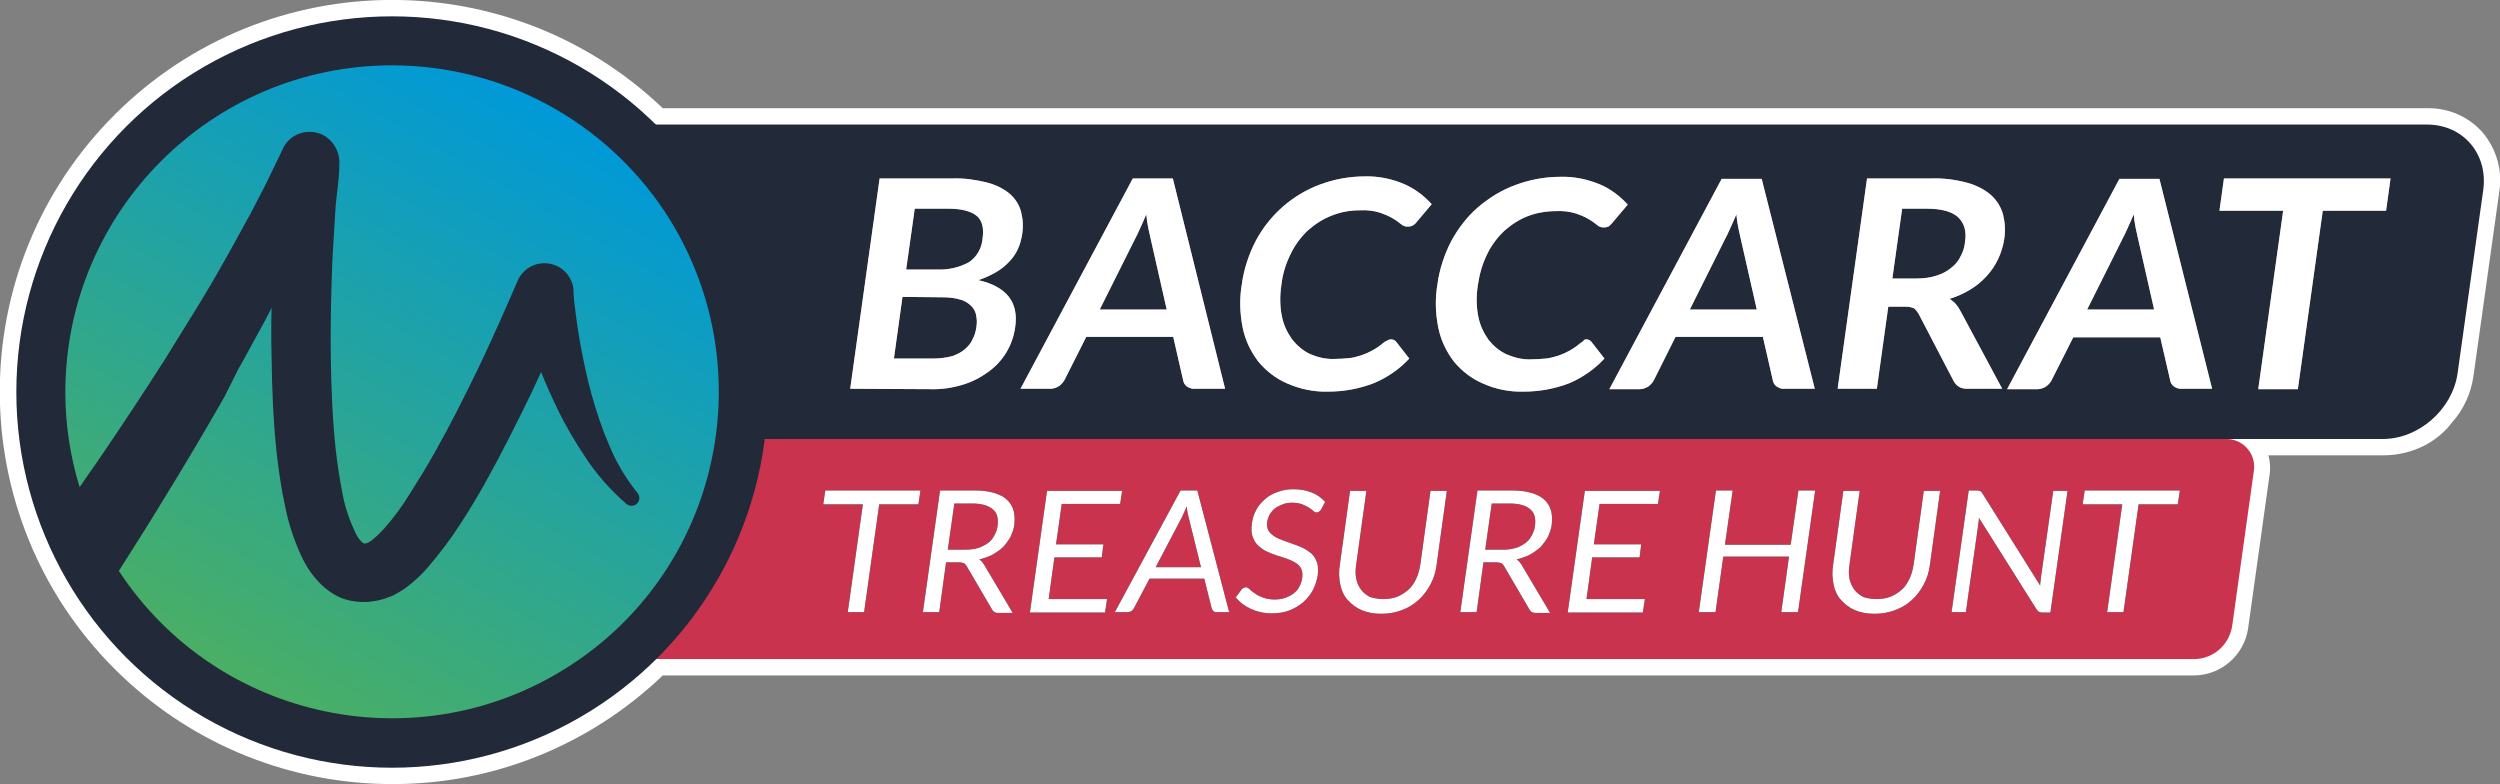 <?xml version="1.0" encoding="utf-8"?>
<!-- Generator: Adobe Illustrator 26.0.3, SVG Export Plug-In . SVG Version: 6.00 Build 0)  -->
<svg version="1.1" id="圖層_1" xmlns="http://www.w3.org/2000/svg" xmlns:xlink="http://www.w3.org/1999/xlink" x="0px" y="0px"
	 viewBox="0 0 612.2 192" style="enable-background:new 0 0 612.2 192;" xml:space="preserve">
<rect x="0" y="0" width="612.2" height="192" fill="#808080" stroke="none"/>
<style type="text/css">
	.st0{fill:#FFFFFF;}
	.st1{fill:#222939;}
	.st2{fill:#C9334E;}
	.st3{fill:#999999;}
	.st4{fill:url(#SVGID_1_);}
</style>
<g id="圖層_1_00000149374692674787779790000001542598074523772595_">
	<path class="st0" d="M608,32.5c-3.4-3.9-8.4-6.1-13.6-6H162.3C123.9-10.1,63.1-8.6,26.5,29.7s-35.2,99.1,3.2,135.7
		C47.6,182.5,71.3,192,96,192c24.7,0.1,48.4-9.5,66.3-26.6h375.1c6.6-0.1,12.1-5,13.1-11.4l5.3-37.9c0.2-1.5,0.1-3.1-0.3-4.6h28
		c11.6,0,16.9-8,16.9-8c2.9-3.2,4.7-7.2,5.3-11.4l6.3-45C612.9,41.9,611.4,36.6,608,32.5z"/>
	<path class="st1" d="M601.8,91.5l6.3-45c1.2-8.8-4.9-16-13.8-16H105.8v77h477.7C592.3,107.5,600.5,100.3,601.8,91.5z"/>
	<path class="st2" d="M537.4,161.4H118.6c-3.7,0.1-6.9-2.8-7-6.6c0-0.5,0-0.9,0.1-1.4l5.3-37.9c0.7-4.5,4.6-7.9,9.1-8H545
		c3.7-0.1,6.9,2.8,7,6.6c0,0.5,0,0.9-0.1,1.4l-5.3,37.9C545.8,158,542,161.3,537.4,161.4z"/>
	<path class="st3" d="M208.2,95.2l7.2-51.5h17.8c2.9-0.1,5.7,0.3,8.5,1c2,0.5,3.9,1.4,5.5,2.7c1.3,1.1,2.3,2.6,2.8,4.3
		c0.5,1.9,0.6,3.8,0.3,5.7c-0.2,1.2-0.5,2.4-1,3.5c-0.5,1.1-1.2,2.2-2.1,3.1c-0.9,1-2,1.9-3.2,2.6c-1.4,0.8-2.9,1.5-4.4,2
		c6.9,1.6,9.9,5.4,9,11.5c-0.6,4.4-2.9,8.3-6.5,10.9c-1.9,1.4-4,2.5-6.3,3.2c-2.6,0.8-5.4,1.2-8.1,1.1L208.2,95.2z M221,72.7
		l-2.1,15.1h9.7c1.5,0,3.1-0.2,4.6-0.6c1.1-0.4,2.2-0.9,3.1-1.7c0.8-0.7,1.5-1.5,1.9-2.5c0.5-0.9,0.8-2,0.9-3c0.2-1,0.1-2-0.1-3
		c-0.2-0.9-0.7-1.7-1.4-2.3c-0.8-0.7-1.7-1.2-2.7-1.4c-1.4-0.4-2.8-0.5-4.2-0.5L221,72.7z M221.9,66h7.7c2.7,0.1,5.3-0.5,7.7-1.8
		c1.9-1.3,3.1-3.4,3.3-5.7c0.4-2.7-0.1-4.6-1.5-5.7c-1.4-1.1-3.7-1.7-6.9-1.7H224L221.9,66z"/>
	<path class="st3" d="M300,95.2h-7.4c-0.7,0.1-1.4-0.2-2-0.6c-0.5-0.4-0.8-0.9-0.9-1.6l-2.4-10.5h-21.3l-5.3,10.5
		c-0.3,0.6-0.8,1.1-1.3,1.5c-0.6,0.4-1.4,0.7-2.1,0.7h-7.4l27.5-51.5h9.8L300,95.2z M269.3,75.8h16.4l-3.9-17.2
		c-0.2-0.8-0.4-1.7-0.6-2.7s-0.4-2.2-0.5-3.4c-0.5,1.2-1,2.3-1.5,3.4s-0.9,2-1.3,2.7L269.3,75.8z"/>
	<path class="st3" d="M340.6,83.1c0.5,0,1,0.2,1.3,0.6l3.2,4.1c-2.4,2.6-5.3,4.6-8.6,6c-3.6,1.4-7.4,2.1-11.3,2.1
		c-3.4,0.1-6.8-0.6-10-2c-2.8-1.2-5.2-3.1-7.1-5.4c-1.9-2.5-3.2-5.3-3.8-8.3c-0.7-3.5-0.8-7.1-0.2-10.6c0.5-3.7,1.7-7.3,3.4-10.6
		c3.4-6.4,9-11.3,15.7-13.8c3.5-1.3,7.2-2,11-2c3.3-0.1,6.7,0.6,9.7,1.9c2.5,1.1,4.8,2.8,6.7,4.9l-3.8,4.5c-0.2,0.3-0.5,0.5-0.8,0.7
		c-0.4,0.2-0.8,0.3-1.3,0.3c-0.6,0-1.1-0.2-1.6-0.6c-0.6-0.5-1.3-1-2-1.4c-1-0.6-2-1-3.1-1.4c-1.6-0.5-3.3-0.7-5-0.6
		c-2.3,0-4.7,0.4-6.9,1.3c-2.1,0.8-4.1,2.1-5.8,3.6c-1.7,1.6-3.2,3.6-4.2,5.7c-1.2,2.4-2,4.9-2.3,7.6c-0.4,2.6-0.4,5.2,0.1,7.7
		c0.4,2.1,1.3,4,2.5,5.7c1.2,1.5,2.7,2.8,4.4,3.6c1.9,0.8,3.9,1.3,6,1.2c1.2,0,2.4-0.1,3.6-0.2c1-0.1,2-0.4,3-0.7
		c0.9-0.3,1.8-0.7,2.7-1.2c0.9-0.5,1.8-1.1,2.6-1.8c0.3-0.2,0.5-0.4,0.8-0.5C340,83.2,340.3,83.1,340.6,83.1z"/>
	<path class="st3" d="M388.4,83.1c0.5,0,1,0.2,1.3,0.6l3.2,4.1c-2.4,2.6-5.3,4.6-8.5,6c-3.6,1.4-7.4,2.1-11.3,2.1
		c-3.5,0.1-6.9-0.6-10-2c-2.8-1.2-5.2-3.1-7.1-5.4c-1.9-2.5-3.2-5.3-3.8-8.3c-0.7-3.5-0.8-7.1-0.2-10.6c0.5-3.7,1.7-7.3,3.4-10.6
		c1.7-3.1,3.9-6,6.6-8.3c2.7-2.3,5.8-4.2,9.1-5.4c3.5-1.3,7.2-2,11-2c3.4-0.1,6.7,0.6,9.8,1.9c2.5,1.1,4.8,2.8,6.7,4.9l-3.8,4.5
		c-0.2,0.3-0.5,0.5-0.8,0.8c-0.4,0.2-0.8,0.3-1.3,0.3c-0.6,0-1.2-0.2-1.6-0.6c-0.6-0.5-1.3-1-2-1.4c-1-0.6-2-1-3.1-1.4
		c-1.6-0.5-3.3-0.7-5-0.6c-2.3,0-4.7,0.4-6.8,1.2c-2.1,0.8-4.1,2.1-5.8,3.6c-1.7,1.6-3.2,3.6-4.2,5.7c-1.2,2.4-1.9,4.9-2.3,7.6
		c-0.4,2.6-0.4,5.2,0.1,7.7c0.4,2.1,1.3,4,2.5,5.7c1.2,1.5,2.7,2.8,4.5,3.6c1.9,0.8,3.9,1.3,6,1.2c1.2,0,2.4-0.1,3.6-0.2
		c1-0.1,2-0.4,3-0.7c0.9-0.3,1.8-0.7,2.7-1.2c0.9-0.5,1.8-1.1,2.6-1.8c0.3-0.2,0.5-0.4,0.8-0.5C387.8,83.2,388.1,83.1,388.4,83.1z"
		/>
	<path class="st3" d="M444.4,95.2H437c-0.7,0.1-1.4-0.2-2-0.6c-0.5-0.4-0.8-0.9-0.9-1.6l-2.4-10.5h-21.4L405,93.1
		c-0.3,0.6-0.8,1.1-1.3,1.5c-0.6,0.4-1.4,0.7-2.1,0.7h-7.5l27.5-51.5h9.8L444.4,95.2z M413.8,75.8h16.4l-3.9-17.2
		c-0.2-0.8-0.4-1.7-0.6-2.7s-0.4-2.2-0.5-3.4c-0.5,1.2-1,2.3-1.5,3.4s-0.9,2-1.3,2.7L413.8,75.8z"/>
	<path class="st3" d="M462.4,75.1l-2.8,20.1H450l7.2-51.5H473c3-0.1,6,0.3,8.9,1.1c2.1,0.6,4.1,1.6,5.7,3c1.4,1.3,2.4,2.9,2.9,4.7
		c0.5,2,0.6,4,0.3,6c-0.5,3.4-2,6.6-4.3,9.1c-1.2,1.3-2.5,2.4-4,3.3c-1.6,1-3.3,1.7-5.1,2.3c1.2,0.7,2.1,1.8,2.7,3l10.2,19h-8.6
		c-0.7,0-1.4-0.1-2-0.5c-0.5-0.3-1-0.8-1.3-1.4l-8.6-16.5c-0.3-0.5-0.7-1-1.1-1.3c-0.7-0.3-1.4-0.4-2.1-0.4H462.4z M463.4,68.2h6
		c1.6,0,3.3-0.2,4.8-0.7c1.3-0.4,2.5-1,3.6-1.9c1-0.8,1.8-1.7,2.3-2.8c0.6-1.1,1-2.3,1.1-3.6c0.4-2.6-0.2-4.6-1.7-6
		s-4.1-2.1-7.6-2.1h-6.1L463.4,68.2z"/>
	<path class="st3" d="M541.7,95.2h-7.4c-0.7,0.1-1.4-0.2-2-0.6c-0.5-0.4-0.8-0.9-0.9-1.6L529,82.6h-21.3l-5.3,10.5
		c-0.3,0.6-0.8,1.1-1.3,1.5c-0.6,0.4-1.4,0.7-2.1,0.7h-7.5l27.5-51.5h9.8L541.7,95.2z M511.1,75.8h16.4l-3.9-17.2
		c-0.2-0.8-0.4-1.7-0.6-2.7s-0.4-2.2-0.5-3.4c-0.5,1.2-1,2.3-1.5,3.4s-0.9,2-1.3,2.7L511.1,75.8z"/>
	<path class="st3" d="M585.4,43.7l-1.1,7.9h-15.5l-6.1,43.7H553l6.1-43.7h-15.6l1.1-7.9H585.4z"/>
	<path class="st0" d="M208.2,95.2l7.2-51.5h17.8c2.9-0.1,5.7,0.3,8.5,1c2,0.5,3.9,1.4,5.5,2.7c1.3,1.1,2.3,2.6,2.8,4.3
		c0.5,1.9,0.6,3.8,0.3,5.7c-0.2,1.2-0.5,2.4-1,3.5c-0.5,1.1-1.2,2.2-2.1,3.1c-0.9,1-2,1.9-3.2,2.6c-1.4,0.8-2.9,1.5-4.4,2
		c6.9,1.6,9.9,5.4,9,11.5c-0.6,4.4-2.9,8.3-6.5,10.9c-1.9,1.4-4,2.5-6.3,3.2c-2.6,0.8-5.4,1.2-8.1,1.1L208.2,95.2z M221,72.7
		l-2.1,15.1h9.7c1.5,0,3.1-0.2,4.6-0.6c1.1-0.4,2.2-0.9,3.1-1.7c0.8-0.7,1.5-1.5,1.9-2.5c0.5-0.9,0.8-2,0.9-3c0.2-1,0.1-2-0.1-3
		c-0.2-0.9-0.7-1.7-1.4-2.3c-0.8-0.7-1.7-1.2-2.7-1.4c-1.4-0.4-2.8-0.5-4.2-0.5L221,72.7z M221.9,66h7.7c2.7,0.1,5.3-0.5,7.7-1.8
		c1.9-1.3,3.1-3.4,3.3-5.7c0.4-2.7-0.1-4.6-1.5-5.7c-1.4-1.1-3.7-1.7-6.9-1.7H224L221.9,66z"/>
	<path class="st0" d="M300,95.2h-7.4c-0.7,0.1-1.4-0.2-2-0.6c-0.5-0.4-0.8-0.9-0.9-1.6l-2.4-10.5h-21.3l-5.3,10.5
		c-0.3,0.6-0.8,1.1-1.3,1.5c-0.6,0.4-1.4,0.7-2.1,0.7h-7.4l27.5-51.5h9.8L300,95.2z M269.3,75.8h16.4l-3.9-17.2
		c-0.2-0.8-0.4-1.7-0.6-2.7s-0.4-2.2-0.5-3.4c-0.5,1.2-1,2.3-1.5,3.4s-0.9,2-1.3,2.7L269.3,75.8z"/>
	<path class="st0" d="M340.6,83.1c0.5,0,1,0.2,1.3,0.6l3.2,4.1c-2.4,2.6-5.3,4.6-8.6,6c-3.6,1.4-7.4,2.1-11.3,2.1
		c-3.4,0.1-6.8-0.6-10-2c-2.8-1.2-5.2-3.1-7.1-5.4c-1.9-2.5-3.2-5.3-3.8-8.3c-0.7-3.5-0.8-7.1-0.2-10.6c0.5-3.7,1.7-7.3,3.4-10.6
		c3.4-6.4,9-11.3,15.7-13.8c3.5-1.3,7.2-2,11-2c3.3-0.1,6.7,0.6,9.7,1.9c2.5,1.1,4.8,2.8,6.7,4.9l-3.8,4.5c-0.2,0.3-0.5,0.5-0.8,0.7
		c-0.4,0.2-0.8,0.3-1.3,0.3c-0.6,0-1.1-0.2-1.6-0.6c-0.6-0.5-1.3-1-2-1.4c-1-0.6-2-1-3.1-1.4c-1.6-0.5-3.3-0.7-5-0.6
		c-2.3,0-4.7,0.4-6.9,1.3c-2.1,0.8-4.1,2.1-5.8,3.6c-1.7,1.6-3.2,3.6-4.2,5.7c-1.2,2.4-2,4.9-2.3,7.6c-0.4,2.6-0.4,5.2,0.1,7.7
		c0.4,2.1,1.3,4,2.5,5.7c1.2,1.5,2.7,2.8,4.4,3.6c1.9,0.8,3.9,1.3,6,1.2c1.2,0,2.4-0.1,3.6-0.2c1-0.1,2-0.4,3-0.7
		c0.9-0.3,1.8-0.7,2.7-1.2c0.9-0.5,1.8-1.1,2.6-1.8c0.3-0.2,0.5-0.4,0.8-0.5C340,83.2,340.3,83.1,340.6,83.1z"/>
	<path class="st0" d="M388.4,83.1c0.5,0,1,0.2,1.3,0.6l3.2,4.1c-2.4,2.6-5.3,4.6-8.5,6c-3.6,1.4-7.4,2.1-11.3,2.1
		c-3.5,0.1-6.9-0.6-10-2c-2.8-1.2-5.2-3.1-7.1-5.4c-1.9-2.5-3.2-5.3-3.8-8.3c-0.7-3.5-0.8-7.1-0.2-10.6c0.5-3.7,1.7-7.3,3.4-10.6
		c1.7-3.1,3.9-6,6.6-8.3c2.7-2.3,5.8-4.2,9.1-5.4c3.5-1.3,7.2-2,11-2c3.4-0.1,6.7,0.6,9.8,1.9c2.5,1.1,4.8,2.8,6.7,4.9l-3.8,4.5
		c-0.2,0.3-0.5,0.5-0.8,0.8c-0.4,0.2-0.8,0.3-1.3,0.3c-0.6,0-1.2-0.2-1.6-0.6c-0.6-0.5-1.3-1-2-1.4c-1-0.6-2-1-3.1-1.4
		c-1.6-0.5-3.3-0.7-5-0.6c-2.3,0-4.7,0.4-6.8,1.2c-2.1,0.8-4.1,2.1-5.8,3.6c-1.7,1.6-3.2,3.6-4.2,5.7c-1.2,2.4-1.9,4.9-2.3,7.6
		c-0.4,2.6-0.4,5.2,0.1,7.7c0.4,2.1,1.3,4,2.5,5.7c1.2,1.5,2.7,2.8,4.5,3.6c1.9,0.8,3.9,1.3,6,1.2c1.2,0,2.4-0.1,3.6-0.2
		c1-0.1,2-0.4,3-0.7c0.9-0.3,1.8-0.7,2.7-1.2c0.9-0.5,1.8-1.1,2.6-1.8c0.3-0.2,0.5-0.4,0.8-0.5C387.8,83.2,388.1,83.1,388.4,83.1z"
		/>
	<path class="st0" d="M444.4,95.2H437c-0.7,0.1-1.4-0.2-2-0.6c-0.5-0.4-0.8-0.9-0.9-1.6l-2.4-10.5h-21.4L405,93.1
		c-0.3,0.6-0.8,1.1-1.3,1.5c-0.6,0.4-1.4,0.7-2.1,0.7h-7.5l27.5-51.5h9.8L444.4,95.2z M413.8,75.8h16.4l-3.9-17.2
		c-0.2-0.8-0.4-1.7-0.6-2.7s-0.4-2.2-0.5-3.4c-0.5,1.2-1,2.3-1.5,3.4s-0.9,2-1.3,2.7L413.8,75.8z"/>
	<path class="st0" d="M462.4,75.1l-2.8,20.1H450l7.2-51.5H473c3-0.1,6,0.3,8.9,1.1c2.1,0.6,4.1,1.6,5.7,3c1.4,1.3,2.4,2.9,2.9,4.7
		c0.5,2,0.6,4,0.3,6c-0.5,3.4-2,6.6-4.3,9.1c-1.2,1.3-2.5,2.4-4,3.3c-1.6,1-3.3,1.7-5.1,2.3c1.2,0.7,2.1,1.8,2.7,3l10.2,19h-8.6
		c-0.7,0-1.4-0.1-2-0.5c-0.5-0.3-1-0.8-1.3-1.4l-8.6-16.5c-0.3-0.5-0.7-1-1.1-1.3c-0.7-0.3-1.4-0.4-2.1-0.4H462.4z M463.4,68.2h6
		c1.6,0,3.3-0.2,4.8-0.7c1.3-0.4,2.5-1,3.6-1.9c1-0.8,1.8-1.7,2.3-2.8c0.6-1.1,1-2.3,1.1-3.6c0.4-2.6-0.2-4.6-1.7-6
		s-4.1-2.1-7.6-2.1h-6.1L463.4,68.2z"/>
	<path class="st0" d="M541.7,95.2h-7.4c-0.7,0.1-1.4-0.2-2-0.6c-0.5-0.4-0.8-0.9-0.9-1.6L529,82.6h-21.3l-5.3,10.5
		c-0.3,0.6-0.8,1.1-1.3,1.5c-0.6,0.4-1.4,0.7-2.1,0.7h-7.5l27.5-51.5h9.8L541.7,95.2z M511.1,75.8h16.4l-3.9-17.2
		c-0.2-0.8-0.4-1.7-0.6-2.7s-0.4-2.2-0.5-3.4c-0.5,1.2-1,2.3-1.5,3.4s-0.9,2-1.3,2.7L511.1,75.8z"/>
	<path class="st0" d="M585.4,43.7l-1.1,7.9h-15.5l-6.1,43.7H553l6.1-43.7h-15.6l1.1-7.9H585.4z"/>
	<circle class="st1" cx="96" cy="96" r="92"/>
	
		<linearGradient id="SVGID_1_" gradientUnits="userSpaceOnUse" x1="136.006" y1="167.268" x2="55.992" y2="28.692" gradientTransform="matrix(1 0 0 -1 0 194)">
		<stop  offset="0" style="stop-color:#0099D8"/>
		<stop  offset="1" style="stop-color:#4AAF65"/>
	</linearGradient>
	<path class="st4" d="M96,16c-44.2,0-80,35.9-80,80.1c0,7.9,1.2,15.7,3.5,23.2c1.4-2.1,2.9-4.2,4.3-6.2c5.6-8.2,11.1-16.5,16.4-24.8
		l3.9-6.3c1.3-2.1,2.6-4.2,3.9-6.3c2.6-4.2,5.1-8.5,7.5-12.8c1.2-2.1,2.4-4.3,3.6-6.5s2.4-4.3,3.5-6.5s2.3-4.3,3.3-6.5l3.2-6.6
		l0.2-0.5c1.8-3.6,6.1-5,9.7-3.3c2.7,1.4,4.3,4.3,4.1,7.3l0,0c0,3.8-0.8,7.8-1,11.6s-0.5,7.8-0.7,11.7c-0.3,7.8-0.5,15.6-0.4,23.4
		s0.4,15.5,1.2,23c0.4,3.7,1,7.4,1.7,11c0.6,3.3,1.7,6.4,3.1,9.4c0.4,0.9,1,1.8,1.8,2.5c0.5,0.3,0.2,0.2,0.4,0.2c0,0,0.2-0.1,0.3,0
		l0.2-0.1h0.1h0.1c0.2-0.1,0.4-0.2,0.4-0.2l0,0c0.2-0.1,0.4-0.3,0.6-0.4c1.2-0.9,2.2-1.9,3.2-3c2.4-2.7,4.5-5.6,6.4-8.7
		c2-3.2,4-6.4,5.9-9.8c3.8-6.7,7.3-13.7,10.7-20.7c1.7-3.5,3.3-7.1,4.9-10.6c1.6-3.6,3.2-7.2,4.7-10.7c1.5-3.7,5.7-5.4,9.4-3.9
		c2.3,1,3.9,3,4.3,5.5l0,0c0,0.9,0.1,2.1,0.2,3.2l0.4,3.3c0.3,2.2,0.6,4.4,1,6.6c0.8,4.4,1.7,8.8,2.9,13.1c1.2,4.3,2.6,8.5,4.4,12.6
		c1.7,4.1,4,7.9,6.8,11.4l0,0c0.7,0.8,0.6,2-0.2,2.7c-0.7,0.6-1.8,0.6-2.5,0c-3.7-3.2-7-6.9-9.7-10.9c-2.7-4-5.2-8.2-7.3-12.6
		c-1.4-2.9-2.7-5.8-3.9-8.8c-0.8,1.7-1.6,3.5-2.4,5.2c-3.5,7.2-7.1,14.4-11.1,21.6c-2,3.6-4.1,7.1-6.4,10.6c-2.3,3.6-5,7.1-7.8,10.4
		c-1.6,1.9-3.5,3.6-5.5,5.1c-0.6,0.4-1.2,0.8-1.9,1.2c-0.4,0.2-0.9,0.5-1.3,0.7l-0.8,0.3h-0.1l-0.4,0.2l-0.3,0.1l-0.6,0.2
		c-0.4,0.1-0.8,0.2-1.2,0.3c-0.9,0.2-1.8,0.3-2.6,0.4c-2,0.1-3.9-0.1-5.8-0.7c-1.8-0.6-3.4-1.6-4.8-2.8c-2.2-1.9-4-4.3-5.3-6.9
		c-2-4.1-3.5-8.5-4.4-13.1c-0.9-4.1-1.5-8.3-2-12.5c-0.9-8.2-1.2-16.3-1.3-24.4c-0.1-3.9-0.1-7.7,0-11.6c-1.4,2.8-2.9,5.5-4.4,8.2
		c-1.2,2.2-2.4,4.5-3.7,6.7L55,97.1c-5,8.8-10.2,17.5-15.5,26.1c-3.4,5.6-6.9,11.1-10.4,16.6c24.2,36.9,73.8,47.2,110.8,23
		s47.2-73.8,23-110.8C148.1,29.6,123,16,96,16z"/>
</g>
<g>
	<g>
		<path d="M225.4,120.1l-0.5,3.4h-9.6l-3.7,26.4h-4l3.7-26.4h-9.7l0.5-3.4H225.4z"/>
		<path d="M231.7,137.5l-1.7,12.4h-4l4.2-29.8h8.4c1.9,0,3.5,0.2,4.8,0.6c1.3,0.4,2.4,0.9,3.2,1.7c0.8,0.7,1.3,1.6,1.6,2.6
			c0.3,1,0.3,2.2,0.2,3.4c-0.1,1.1-0.5,2-0.9,3c-0.5,0.9-1.1,1.7-1.8,2.5c-0.7,0.7-1.6,1.3-2.6,1.9c-1,0.5-2.1,0.9-3.3,1.2
			c0.5,0.3,0.8,0.7,1.2,1.3l7,11.8h-3.6c-0.7,0-1.2-0.3-1.5-0.9l-6.2-10.6c-0.2-0.3-0.4-0.6-0.7-0.7s-0.7-0.2-1.2-0.2H231.7z
			 M232.1,134.6h4.2c1.2,0,2.2-0.1,3.2-0.4c0.9-0.3,1.7-0.7,2.4-1.2c0.7-0.5,1.2-1.1,1.6-1.9c0.4-0.7,0.7-1.5,0.8-2.4
			c0.2-1.8-0.1-3.1-1.2-4s-2.7-1.4-5-1.4h-4.4L232.1,134.6z"/>
		<path d="M274.8,120.1l-0.5,3.3h-14.3l-1.4,9.9h11.6l-0.4,3.2h-11.6l-1.4,10.2h14.3l-0.5,3.3h-18.4l4.2-29.8H274.8z"/>
		<path d="M301,149.9h-3.1c-0.4,0-0.6-0.1-0.8-0.3c-0.2-0.2-0.3-0.4-0.4-0.7l-1.8-7.2h-13.4l-3.8,7.2c-0.1,0.2-0.3,0.5-0.6,0.7
			c-0.3,0.2-0.6,0.3-0.9,0.3H273l16.1-29.8h4.1L301,149.9z M283,138.9h11.1l-3-12.1c-0.2-0.7-0.4-1.7-0.5-2.8
			c-0.2,0.6-0.5,1.1-0.7,1.6c-0.2,0.5-0.4,0.9-0.6,1.3L283,138.9z"/>
		<path d="M323.5,124.8c-0.2,0.2-0.3,0.4-0.5,0.5c-0.2,0.1-0.3,0.2-0.6,0.2c-0.2,0-0.5-0.1-0.8-0.4c-0.3-0.2-0.6-0.5-1.1-0.8
			c-0.4-0.3-1-0.5-1.6-0.8c-0.6-0.2-1.4-0.4-2.4-0.4c-0.9,0-1.7,0.1-2.4,0.4s-1.4,0.6-1.9,1c-0.5,0.4-0.9,0.9-1.3,1.5
			c-0.3,0.6-0.5,1.2-0.6,1.8c-0.1,0.8,0,1.5,0.3,2.1c0.3,0.5,0.8,1,1.4,1.4c0.6,0.4,1.3,0.7,2.1,1c0.8,0.3,1.6,0.6,2.5,0.9
			c0.9,0.3,1.7,0.6,2.5,1c0.8,0.4,1.5,0.9,2.1,1.4c0.6,0.6,1,1.3,1.3,2.1c0.3,0.8,0.3,1.9,0.2,3.1c-0.2,1.3-0.6,2.5-1.2,3.7
			c-0.6,1.1-1.4,2.1-2.4,3c-1,0.8-2.1,1.5-3.4,2c-1.3,0.5-2.8,0.7-4.3,0.7c-1.9,0-3.6-0.4-5.1-1.1c-1.5-0.7-2.7-1.6-3.7-2.8l1.4-1.9
			c0.1-0.2,0.3-0.3,0.5-0.4c0.2-0.1,0.4-0.2,0.6-0.2c0.3,0,0.6,0.2,0.9,0.5c0.3,0.3,0.8,0.7,1.3,1c0.5,0.4,1.1,0.7,1.9,1
			c0.8,0.3,1.7,0.5,2.9,0.5c1,0,1.8-0.1,2.6-0.4c0.8-0.3,1.5-0.6,2.1-1.1c0.6-0.5,1.1-1,1.4-1.7c0.4-0.7,0.6-1.4,0.7-2.2
			c0.1-0.9,0-1.6-0.3-2.2c-0.3-0.6-0.8-1.1-1.4-1.4c-0.6-0.4-1.3-0.7-2.1-1c-0.8-0.3-1.6-0.5-2.5-0.8s-1.7-0.6-2.5-1
			c-0.8-0.4-1.5-0.9-2.1-1.5c-0.6-0.6-1-1.3-1.3-2.2c-0.3-0.9-0.3-2-0.1-3.3c0.1-1.1,0.5-2.1,1-3.1c0.5-1,1.3-1.9,2.1-2.6
			c0.9-0.8,1.9-1.4,3.1-1.8c1.2-0.5,2.6-0.7,4-0.7c1.7,0,3.1,0.3,4.4,0.8s2.4,1.3,3.3,2.3L323.5,124.8z"/>
		<path d="M338.8,146.7c1.2,0,2.4-0.2,3.4-0.6c1-0.4,1.9-1,2.7-1.7c0.8-0.7,1.4-1.6,1.9-2.7c0.5-1,0.8-2.2,1-3.4l2.5-18.1h4
			l-2.5,18.1c-0.2,1.7-0.7,3.3-1.5,4.8c-0.8,1.5-1.7,2.7-2.9,3.8s-2.5,1.9-4.1,2.5s-3.2,0.9-5.1,0.9c-1.8,0-3.4-0.3-4.8-0.9
			c-1.4-0.6-2.5-1.5-3.4-2.5s-1.5-2.3-1.8-3.8c-0.3-1.5-0.4-3.1-0.1-4.8l2.5-18.1h4l-2.5,18.1c-0.2,1.2-0.2,2.4,0,3.4
			c0.2,1,0.6,1.9,1.2,2.7c0.6,0.8,1.3,1.3,2.2,1.8C336.5,146.5,337.6,146.7,338.8,146.7z"/>
		<path d="M363.3,137.5l-1.7,12.4h-4l4.2-29.8h8.4c1.9,0,3.5,0.2,4.8,0.6c1.3,0.4,2.4,0.9,3.2,1.7c0.8,0.7,1.3,1.6,1.6,2.6
			c0.3,1,0.3,2.2,0.2,3.4c-0.1,1.1-0.5,2-0.9,3c-0.5,0.9-1.1,1.7-1.8,2.5c-0.7,0.7-1.6,1.3-2.6,1.9c-1,0.5-2.1,0.9-3.3,1.2
			c0.5,0.3,0.8,0.7,1.2,1.3l7,11.8H376c-0.7,0-1.2-0.3-1.5-0.9l-6.2-10.6c-0.2-0.3-0.4-0.6-0.7-0.7s-0.7-0.2-1.2-0.2H363.3z
			 M363.7,134.6h4.2c1.2,0,2.2-0.1,3.2-0.4s1.7-0.7,2.4-1.2c0.7-0.5,1.2-1.1,1.6-1.9c0.4-0.7,0.7-1.5,0.8-2.4c0.2-1.8-0.1-3.1-1.2-4
			c-1-0.9-2.7-1.4-5-1.4h-4.4L363.7,134.6z"/>
		<path d="M406.5,120.1l-0.5,3.3h-14.3l-1.4,9.9h11.6l-0.4,3.2h-11.6l-1.4,10.2h14.3l-0.5,3.3h-18.4l4.2-29.8H406.5z"/>
		<path d="M440.3,149.9h-4.1l1.9-13.6h-16.1l-1.9,13.6h-4.1l4.2-29.8h4.1l-1.9,13.3h16.1l1.9-13.3h4.1L440.3,149.9z"/>
		<path d="M459.6,146.7c1.2,0,2.4-0.2,3.4-0.6c1-0.4,1.9-1,2.7-1.7c0.8-0.7,1.4-1.6,1.9-2.7c0.5-1,0.8-2.2,1-3.4l2.5-18.1h4
			l-2.5,18.1c-0.2,1.7-0.7,3.3-1.5,4.8c-0.8,1.5-1.7,2.7-2.9,3.8s-2.5,1.9-4.1,2.5c-1.6,0.6-3.2,0.9-5.1,0.9c-1.8,0-3.4-0.3-4.8-0.9
			c-1.4-0.6-2.5-1.5-3.4-2.5s-1.5-2.3-1.8-3.8c-0.3-1.5-0.4-3.1-0.1-4.8l2.5-18.1h4l-2.5,18.1c-0.2,1.2-0.2,2.4,0,3.4
			c0.2,1,0.6,1.9,1.2,2.7c0.6,0.8,1.3,1.3,2.2,1.8C457.3,146.5,458.3,146.7,459.6,146.7z"/>
		<path d="M485,120.3c0.2,0.1,0.3,0.3,0.5,0.6l14.1,22.5c0-0.4,0-0.7,0.1-1.1c0-0.3,0.1-0.7,0.1-1l3-21.1h3.5l-4.2,29.8h-2
			c-0.3,0-0.6-0.1-0.8-0.2s-0.4-0.3-0.6-0.6l-14.1-22.4c0,0.3,0,0.7-0.1,1c0,0.3-0.1,0.6-0.1,0.9l-3,21.2h-3.5l4.2-29.8h2.1
			C484.5,120.1,484.8,120.2,485,120.3z"/>
		<path d="M533.8,120.1l-0.5,3.4h-9.6l-3.7,26.4h-4l3.7-26.4H510l0.5-3.4H533.8z"/>
	</g>
	<g>
		<path class="st0" d="M225.4,120.1l-0.5,3.4h-9.6l-3.7,26.4h-4l3.7-26.4h-9.7l0.5-3.4H225.4z"/>
		<path class="st0" d="M231.7,137.5l-1.7,12.4h-4l4.2-29.8h8.4c1.9,0,3.5,0.2,4.8,0.6c1.3,0.4,2.4,0.9,3.2,1.7
			c0.8,0.7,1.3,1.6,1.6,2.6c0.3,1,0.3,2.2,0.2,3.4c-0.1,1.1-0.5,2-0.9,3c-0.5,0.9-1.1,1.7-1.8,2.5c-0.7,0.7-1.6,1.3-2.6,1.9
			c-1,0.5-2.1,0.9-3.3,1.2c0.5,0.3,0.8,0.7,1.2,1.3l7,11.8h-3.6c-0.7,0-1.2-0.3-1.5-0.9l-6.2-10.6c-0.2-0.3-0.4-0.6-0.7-0.7
			s-0.7-0.2-1.2-0.2H231.7z M232.1,134.6h4.2c1.2,0,2.2-0.1,3.2-0.4c0.9-0.3,1.7-0.7,2.4-1.2c0.7-0.5,1.2-1.1,1.6-1.9
			c0.4-0.7,0.7-1.5,0.8-2.4c0.2-1.8-0.1-3.1-1.2-4s-2.7-1.4-5-1.4h-4.4L232.1,134.6z"/>
		<path class="st0" d="M274.8,120.1l-0.5,3.3h-14.3l-1.4,9.9h11.6l-0.4,3.2h-11.6l-1.4,10.2h14.3l-0.5,3.3h-18.4l4.2-29.8H274.8z"/>
		<path class="st0" d="M301,149.9h-3.1c-0.4,0-0.6-0.1-0.8-0.3c-0.2-0.2-0.3-0.4-0.4-0.7l-1.8-7.2h-13.4l-3.8,7.2
			c-0.1,0.2-0.3,0.5-0.6,0.7c-0.3,0.2-0.6,0.3-0.9,0.3H273l16.1-29.8h4.1L301,149.9z M283,138.9h11.1l-3-12.1
			c-0.2-0.7-0.4-1.7-0.5-2.8c-0.2,0.6-0.5,1.1-0.7,1.6c-0.2,0.5-0.4,0.9-0.6,1.3L283,138.9z"/>
		<path class="st0" d="M323.5,124.8c-0.2,0.2-0.3,0.4-0.5,0.5c-0.2,0.1-0.3,0.2-0.6,0.2c-0.2,0-0.5-0.1-0.8-0.4
			c-0.3-0.2-0.6-0.5-1.1-0.8c-0.4-0.3-1-0.5-1.6-0.8c-0.6-0.2-1.4-0.4-2.4-0.4c-0.9,0-1.7,0.1-2.4,0.4s-1.4,0.6-1.9,1
			c-0.5,0.4-0.9,0.9-1.3,1.5c-0.3,0.6-0.5,1.2-0.6,1.8c-0.1,0.8,0,1.5,0.3,2.1c0.3,0.5,0.8,1,1.4,1.4c0.6,0.4,1.3,0.7,2.1,1
			c0.8,0.3,1.6,0.6,2.5,0.9c0.9,0.3,1.7,0.6,2.5,1c0.8,0.4,1.5,0.9,2.1,1.4c0.6,0.6,1,1.3,1.3,2.1c0.3,0.8,0.3,1.9,0.2,3.1
			c-0.2,1.3-0.6,2.5-1.2,3.7c-0.6,1.1-1.4,2.1-2.4,3c-1,0.8-2.1,1.5-3.4,2c-1.3,0.5-2.8,0.7-4.3,0.7c-1.9,0-3.6-0.4-5.1-1.1
			c-1.5-0.7-2.7-1.6-3.7-2.8l1.4-1.9c0.1-0.2,0.3-0.3,0.5-0.4c0.2-0.1,0.4-0.2,0.6-0.2c0.3,0,0.6,0.2,0.9,0.5c0.3,0.3,0.8,0.7,1.3,1
			c0.5,0.4,1.1,0.7,1.9,1c0.8,0.3,1.7,0.5,2.9,0.5c1,0,1.8-0.1,2.6-0.4c0.8-0.3,1.5-0.6,2.1-1.1c0.6-0.5,1.1-1,1.4-1.7
			c0.4-0.7,0.6-1.4,0.7-2.2c0.1-0.9,0-1.6-0.3-2.2c-0.3-0.6-0.8-1.1-1.4-1.4c-0.6-0.4-1.3-0.7-2.1-1c-0.8-0.3-1.6-0.5-2.5-0.8
			s-1.7-0.6-2.5-1c-0.8-0.4-1.5-0.9-2.1-1.5c-0.6-0.6-1-1.3-1.3-2.2c-0.3-0.9-0.3-2-0.1-3.3c0.1-1.1,0.5-2.1,1-3.1
			c0.5-1,1.3-1.9,2.1-2.6c0.9-0.8,1.9-1.4,3.1-1.8c1.2-0.5,2.6-0.7,4-0.7c1.7,0,3.1,0.3,4.4,0.8s2.4,1.3,3.3,2.3L323.5,124.8z"/>
		<path class="st0" d="M338.8,146.7c1.2,0,2.4-0.2,3.4-0.6c1-0.4,1.9-1,2.7-1.7c0.8-0.7,1.4-1.6,1.9-2.7c0.5-1,0.8-2.2,1-3.4
			l2.5-18.1h4l-2.5,18.1c-0.2,1.7-0.7,3.3-1.5,4.8c-0.8,1.5-1.7,2.7-2.9,3.8s-2.5,1.9-4.1,2.5s-3.2,0.9-5.1,0.9
			c-1.8,0-3.4-0.3-4.8-0.9c-1.4-0.6-2.5-1.5-3.4-2.5s-1.5-2.3-1.8-3.8c-0.3-1.5-0.4-3.1-0.1-4.8l2.5-18.1h4l-2.5,18.1
			c-0.2,1.2-0.2,2.4,0,3.4c0.2,1,0.6,1.9,1.2,2.7c0.6,0.8,1.3,1.3,2.2,1.8C336.5,146.5,337.6,146.7,338.8,146.7z"/>
		<path class="st0" d="M363.3,137.5l-1.7,12.4h-4l4.2-29.8h8.4c1.9,0,3.5,0.2,4.8,0.6c1.3,0.4,2.4,0.9,3.2,1.7
			c0.8,0.7,1.3,1.6,1.6,2.6c0.3,1,0.3,2.2,0.2,3.4c-0.1,1.1-0.5,2-0.9,3c-0.5,0.9-1.1,1.7-1.8,2.5c-0.7,0.7-1.6,1.3-2.6,1.9
			c-1,0.5-2.1,0.9-3.3,1.2c0.5,0.3,0.8,0.7,1.2,1.3l7,11.8H376c-0.7,0-1.2-0.3-1.5-0.9l-6.2-10.6c-0.2-0.3-0.4-0.6-0.7-0.7
			s-0.7-0.2-1.2-0.2H363.3z M363.7,134.6h4.2c1.2,0,2.2-0.1,3.2-0.4s1.7-0.7,2.4-1.2c0.7-0.5,1.2-1.1,1.6-1.9
			c0.4-0.7,0.7-1.5,0.8-2.4c0.2-1.8-0.1-3.1-1.2-4c-1-0.9-2.7-1.4-5-1.4h-4.4L363.7,134.6z"/>
		<path class="st0" d="M406.5,120.1l-0.5,3.3h-14.3l-1.4,9.9h11.6l-0.4,3.2h-11.6l-1.4,10.2h14.3l-0.5,3.3h-18.4l4.2-29.8H406.5z"/>
		<path class="st0" d="M440.3,149.9h-4.1l1.9-13.6h-16.1l-1.9,13.6h-4.1l4.2-29.8h4.1l-1.9,13.3h16.1l1.9-13.3h4.1L440.3,149.9z"/>
		<path class="st0" d="M459.6,146.7c1.2,0,2.4-0.2,3.4-0.6c1-0.4,1.9-1,2.7-1.7c0.8-0.7,1.4-1.6,1.9-2.7c0.5-1,0.8-2.2,1-3.4
			l2.5-18.1h4l-2.5,18.1c-0.2,1.7-0.7,3.3-1.5,4.8c-0.8,1.5-1.7,2.7-2.9,3.8s-2.5,1.9-4.1,2.5c-1.6,0.6-3.2,0.9-5.1,0.9
			c-1.8,0-3.4-0.3-4.8-0.9c-1.4-0.6-2.5-1.5-3.4-2.5s-1.5-2.3-1.8-3.8c-0.3-1.5-0.4-3.1-0.1-4.8l2.5-18.1h4l-2.5,18.1
			c-0.2,1.2-0.2,2.4,0,3.4c0.2,1,0.6,1.9,1.2,2.7c0.6,0.8,1.3,1.3,2.2,1.8C457.3,146.5,458.3,146.7,459.6,146.7z"/>
		<path class="st0" d="M485,120.3c0.2,0.1,0.3,0.3,0.5,0.6l14.1,22.5c0-0.4,0-0.7,0.1-1.1c0-0.3,0.1-0.7,0.1-1l3-21.1h3.5l-4.2,29.8
			h-2c-0.3,0-0.6-0.1-0.8-0.2s-0.4-0.3-0.6-0.6l-14.1-22.4c0,0.3,0,0.7-0.1,1c0,0.3-0.1,0.6-0.1,0.9l-3,21.2h-3.5l4.2-29.8h2.1
			C484.5,120.1,484.8,120.2,485,120.3z"/>
		<path class="st0" d="M533.8,120.1l-0.5,3.4h-9.6l-3.7,26.4h-4l3.7-26.4H510l0.5-3.4H533.8z"/>
	</g>
</g>
</svg>
